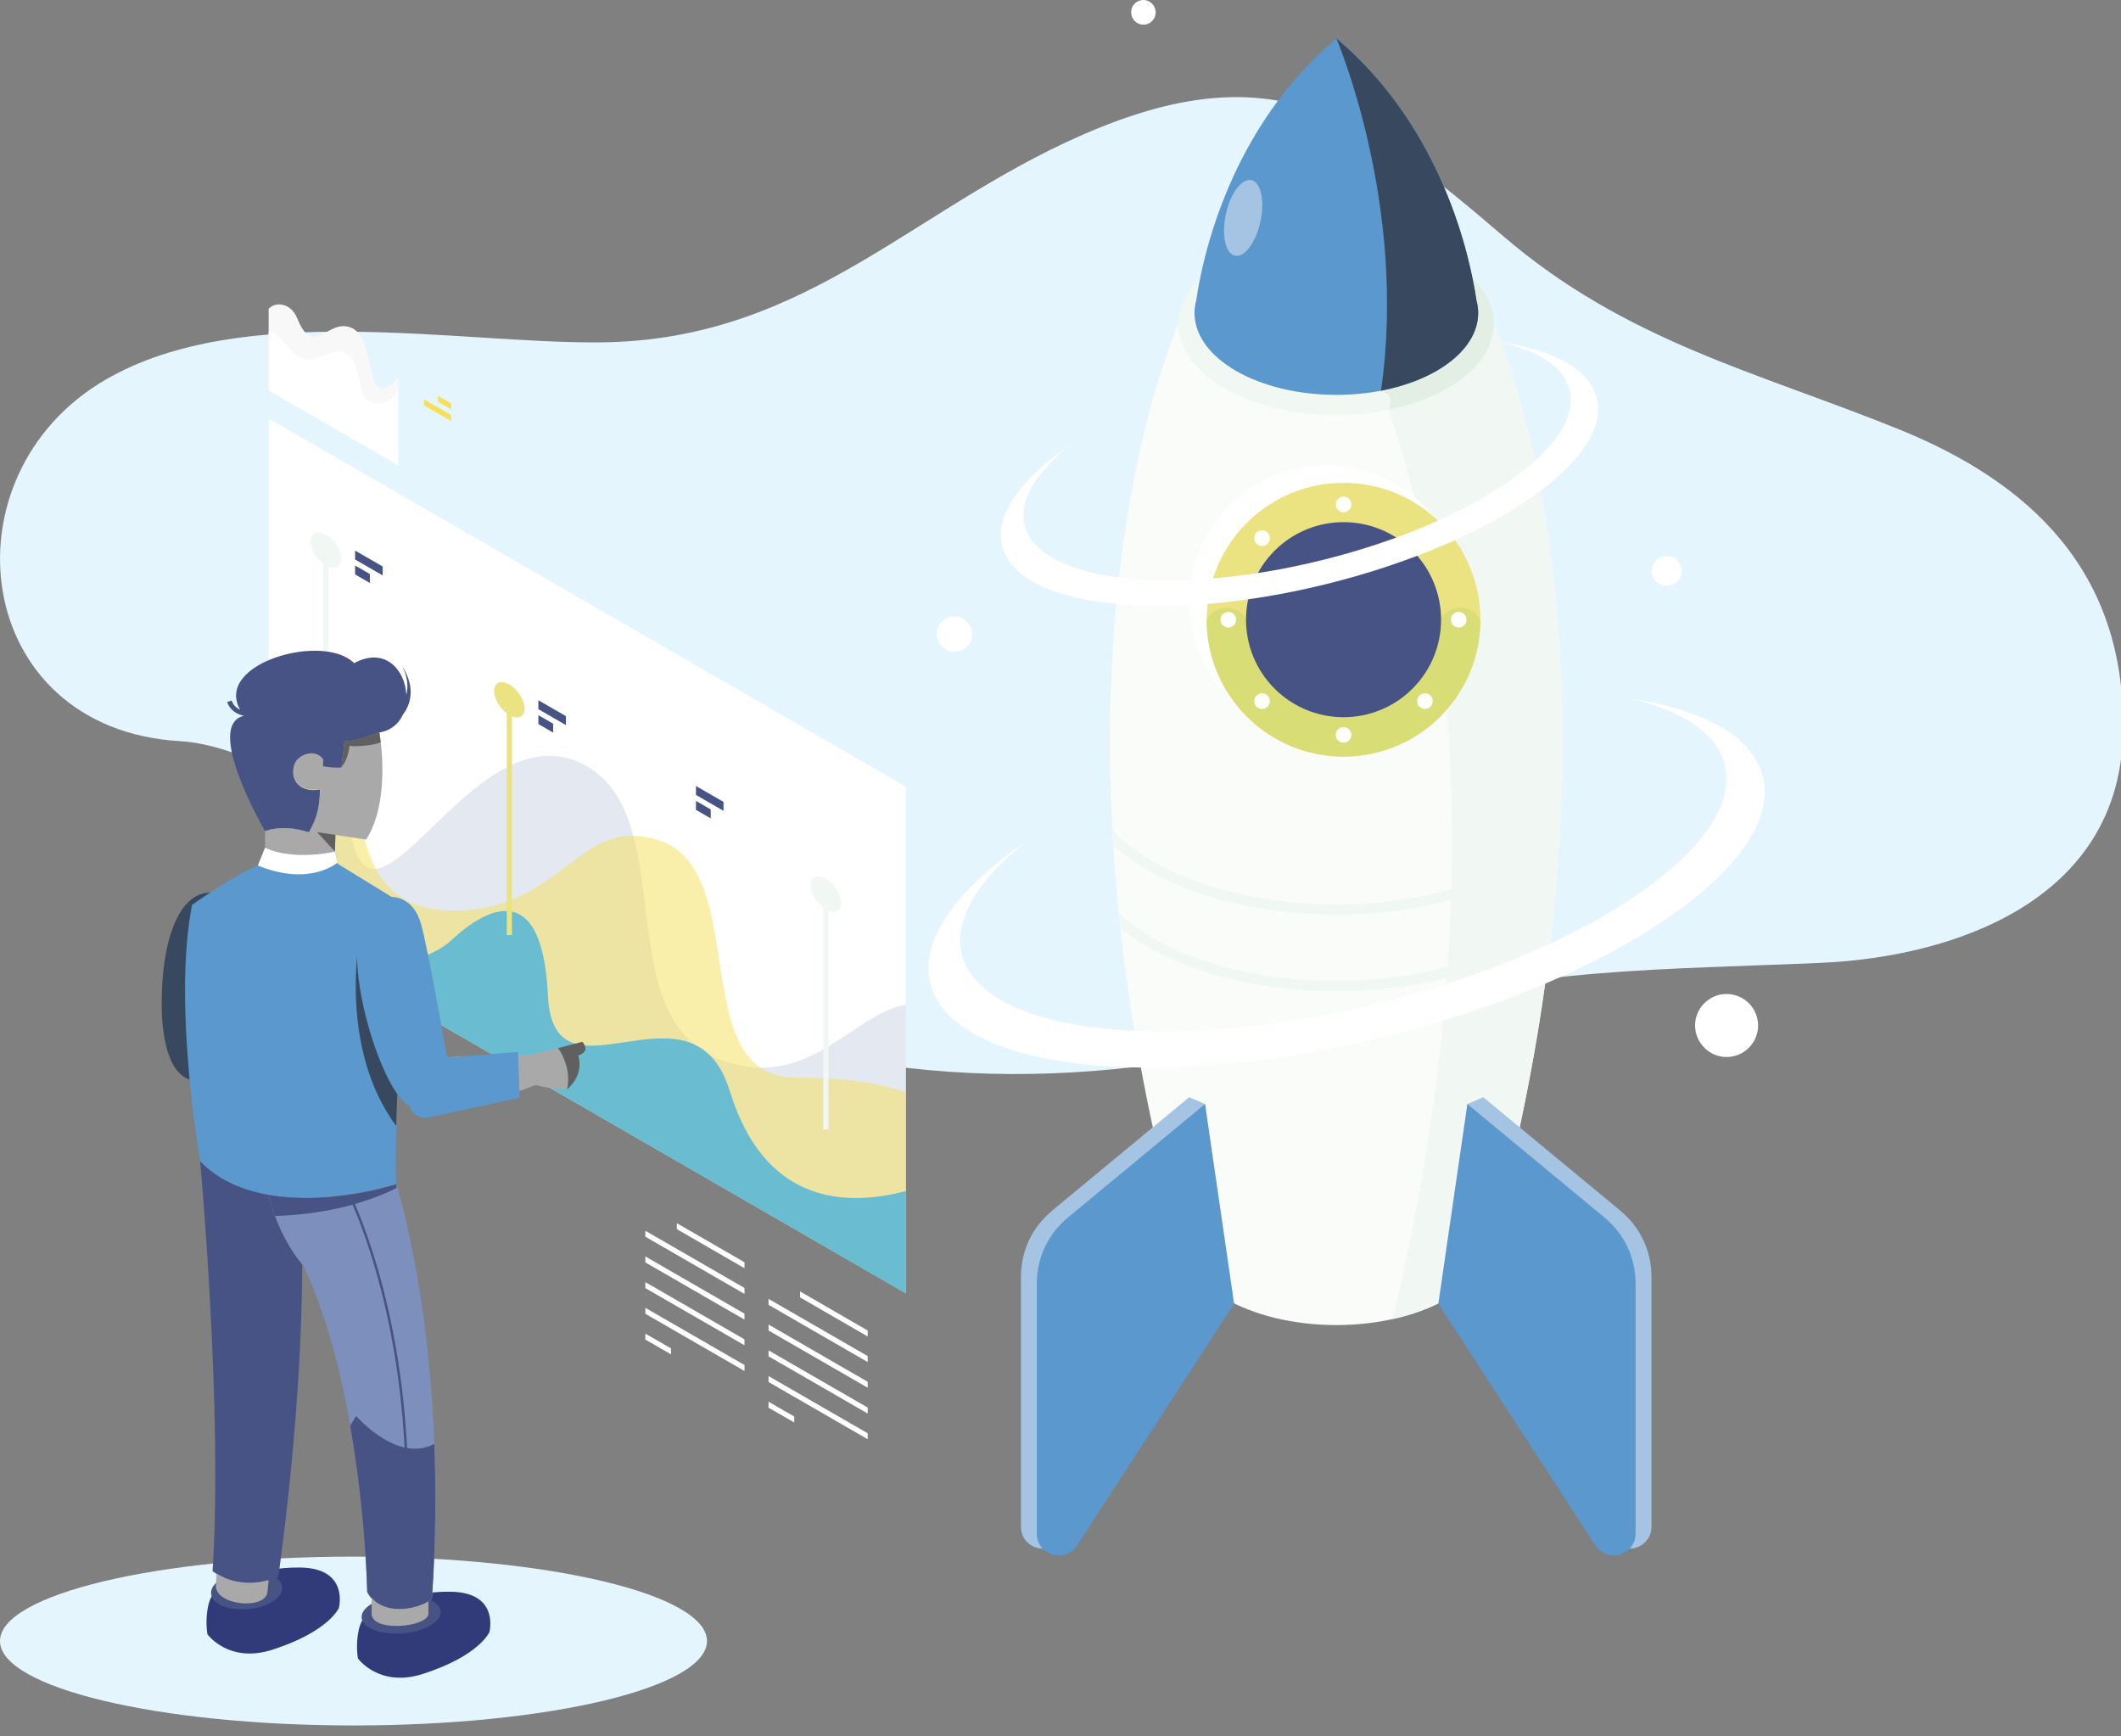 <svg width="402" height="329" viewBox="0 0 402 329" fill="none" xmlns="http://www.w3.org/2000/svg">
<rect x="0" y="0" width="402" height="329" fill="#808080" stroke="none"/>
<g clip-path="url(#clip0)">
<path d="M67 327C104.003 327 134 319.837 134 311C134 302.163 104.003 295 67 295C29.997 295 0 302.163 0 311C0 319.837 29.997 327 67 327Z" fill="#E4F5FD"/>
<path d="M34.241 140.469C-5.432 138.235 -11.241 90.072 20.037 71.94C45.976 56.889 86.991 65.143 113.824 64.884C153.827 64.485 173.934 38.122 208.387 24.2C242.369 10.465 259.208 22.694 284.889 44.73C308.194 64.72 333.005 70.481 359.815 81.323C384.602 91.341 402.969 108.18 402.381 138.799C401.77 170.618 370.445 181.342 345.187 182.471C316.331 183.764 288.652 183.388 261.113 192.09C219.863 205.095 178.496 208.434 137.365 194.7C116.199 187.645 105.122 178.567 86.52 166.056C72.292 156.484 48.61 141.292 34.241 140.469Z" fill="#E4F5FD"/>
<path fill-rule="evenodd" clip-rule="evenodd" d="M75.491 71.587V85.603L50.915 71.422V58.558C52.114 57.1 55.148 57.359 56.324 60.298C59.499 68.2 62.062 60.11 66.672 62.156C71.681 64.367 68.647 78.665 75.491 71.587Z" fill="#F8F8F8"/>
<path fill-rule="evenodd" clip-rule="evenodd" d="M50.939 79.324L171.7 149.077V245.098L50.939 175.392V79.324Z" fill="white"/>
<path opacity="0.2" fill-rule="evenodd" clip-rule="evenodd" d="M171.7 190.349V245.121L50.939 175.392V136.518C56.771 137.67 63.897 142.186 66.225 156.743C70.387 182.683 88.707 135.813 109.309 144.279C129.91 152.745 114.506 192.536 136.565 200.838C152.957 207.023 161.329 192.348 171.7 190.349Z" fill="#7C8FBD"/>
<path opacity="0.5" fill-rule="evenodd" clip-rule="evenodd" d="M50.939 152.722C50.939 152.722 55.971 141.433 63.497 145.572C71.022 149.711 64.673 172.288 85.674 172.57C106.698 172.829 109.661 154.039 125.112 159.33C142.491 165.303 129.91 204.225 150.793 204.225C159.612 204.225 166.385 205.118 171.7 207.023V245.121L50.939 175.392V152.722Z" fill="#F7E057"/>
<path opacity="0.7" fill-rule="evenodd" clip-rule="evenodd" d="M171.7 225.719V245.121L50.939 175.392V165.656C54.419 164.692 58.041 165.562 59.499 172.076C62.603 186.092 79.183 184.093 85.697 178.049C92.235 172.006 102.818 166.361 103.853 188.679C104.887 210.997 131.25 183.694 138.352 206.835C144.749 227.601 159.542 228.941 171.7 225.719Z" fill="#32ABE4"/>
<path fill-rule="evenodd" clip-rule="evenodd" d="M61.78 101.36C63.379 102.277 64.673 104.323 64.673 105.922C64.673 107.357 63.638 107.944 62.274 107.38V148.841H61.286V106.816C59.922 105.804 58.887 104.017 58.887 102.582C58.911 100.983 60.204 100.442 61.78 101.36Z" fill="#F1F7F2"/>
<path fill-rule="evenodd" clip-rule="evenodd" d="M67.307 104.346L72.528 107.356V109.05L67.307 106.039V104.346ZM67.307 107.168V108.862L70.105 110.484V108.791L67.307 107.168Z" fill="#475384"/>
<path fill-rule="evenodd" clip-rule="evenodd" d="M96.539 129.721C98.138 130.639 99.431 132.685 99.431 134.284C99.431 135.718 98.397 136.306 97.032 135.742V177.203H96.045V135.177C94.681 134.166 93.646 132.379 93.646 130.944C93.646 129.345 94.939 128.804 96.539 129.721Z" fill="#EBE381"/>
<path fill-rule="evenodd" clip-rule="evenodd" d="M102.042 132.708L107.262 135.719V137.412L102.042 134.402V132.708ZM102.042 135.531V137.224L104.84 138.847V137.153L102.042 135.531Z" fill="#475384"/>
<path fill-rule="evenodd" clip-rule="evenodd" d="M156.531 166.573C158.13 167.49 159.424 169.536 159.424 171.135C159.424 172.57 158.389 173.158 157.025 172.593V214.055H156.037V172.006C154.673 170.994 153.639 169.207 153.639 167.772C153.662 166.197 154.932 165.632 156.531 166.573Z" fill="#F1F7F2"/>
<path fill-rule="evenodd" clip-rule="evenodd" d="M131.909 148.959L137.13 151.969V153.662L131.909 150.652V148.959ZM131.909 151.781V153.474L134.707 155.097V153.404L131.909 151.781Z" fill="#475384"/>
<path fill-rule="evenodd" clip-rule="evenodd" d="M45.671 190.514C46.259 184.87 46.752 169.913 40.567 169.207C33.724 168.431 30.479 178.896 30.667 190.89C30.667 190.89 30.384 204.93 37.463 204.812C42.261 204.742 42.802 198.157 42.66 193.971C44.33 193.195 45.506 192.019 45.671 190.514Z" fill="#37485F"/>
<path fill-rule="evenodd" clip-rule="evenodd" d="M100.49 199.873L105.781 198.627C105.781 198.627 108.485 202.202 107.474 206.458C107.474 206.458 103.947 206.341 101.43 205.612C102.324 202.813 100.537 199.85 100.537 199.85L100.49 199.873Z" fill="#A9A9A9"/>
<path fill-rule="evenodd" clip-rule="evenodd" d="M105.781 198.627L110.39 197.428C110.39 197.428 111.284 198.486 110.861 199.168C110.437 199.85 109.591 200.015 109.591 200.015C109.591 200.015 110.931 203.472 107.474 206.458C108.462 202.178 105.781 198.627 105.781 198.627Z" fill="#606060"/>
<path fill-rule="evenodd" clip-rule="evenodd" d="M78.43 202.766C78.43 202.766 82.522 200.367 85.697 200.297C88.872 200.226 100.56 199.874 100.56 199.874C100.56 199.874 102.441 202.531 101.454 205.635C101.454 205.635 85.18 212.126 80.876 210.715C76.525 209.28 76.643 204.295 78.43 202.766Z" fill="#A9A9A9"/>
<path fill-rule="evenodd" clip-rule="evenodd" d="M41.908 300.81C41.908 300.81 40.097 301.421 39.462 304.314C38.827 307.23 39.321 309.723 39.321 309.723C39.321 309.723 43.343 315.32 51.644 312.639C62.321 309.205 64.226 304.737 64.226 304.737C64.226 304.737 66.225 297.282 57.053 297.07C47.905 296.906 41.908 300.81 41.908 300.81Z" fill="#313B7A"/>
<path fill-rule="evenodd" clip-rule="evenodd" d="M46.752 297.823C43.037 298.082 40.003 299.893 40.003 301.868C40.003 303.843 43.013 305.231 46.752 304.972C50.492 304.714 53.502 302.903 53.502 300.927C53.478 298.952 50.468 297.564 46.752 297.823Z" fill="#475384"/>
<path fill-rule="evenodd" clip-rule="evenodd" d="M70.434 305.396C70.434 305.396 68.624 306.008 67.989 308.9C67.354 311.816 67.847 314.309 67.847 314.309C67.847 314.309 71.869 319.906 80.171 317.225C90.847 313.792 92.752 309.324 92.752 309.324C92.752 309.324 94.751 301.869 85.58 301.657C76.431 301.469 70.434 305.396 70.434 305.396Z" fill="#313B7A"/>
<path fill-rule="evenodd" clip-rule="evenodd" d="M76.031 302.409C71.892 302.668 68.529 304.478 68.529 306.454C68.529 308.429 71.892 309.817 76.031 309.558C80.171 309.3 83.534 307.489 83.534 305.513C83.534 303.538 80.171 302.15 76.031 302.409Z" fill="#475384"/>
<path fill-rule="evenodd" clip-rule="evenodd" d="M71.892 138.729C71.892 138.729 74.291 151.404 69.4 159.118L63.591 158.224L63.356 165.938C63.356 165.938 57.947 170.124 50.233 165.938V157.448C53.384 156.602 55.666 156.86 58.582 157.636C60.181 154.861 60.651 152.557 60.651 149.546C57.077 150.252 54.913 147.877 55.783 144.937C56.512 142.468 60.98 141.409 61.78 145.078H62.979C63.873 144.279 65.331 141.057 65.331 140.469C67.847 140.398 71.892 138.729 71.892 138.729Z" fill="#A9A9A9"/>
<path fill-rule="evenodd" clip-rule="evenodd" d="M63.567 158.224L63.473 161.352L60.087 157.707L63.567 158.224Z" fill="#606060"/>
<path fill-rule="evenodd" clip-rule="evenodd" d="M63.967 163.68L77.49 171.982C77.49 171.982 74.385 212.526 75.114 224.402C75.114 224.402 49.974 232.492 37.957 220.098C37.957 220.098 32.666 190.302 36.405 171.488C36.405 171.488 44.118 165.961 48.869 164.033L50.233 160.646C55.783 163.233 63.497 161.376 63.497 161.376L63.967 163.68Z" fill="#5A98CD"/>
<path fill-rule="evenodd" clip-rule="evenodd" d="M48.869 164.033L50.233 160.646C55.783 163.233 63.497 161.376 63.497 161.376L63.944 163.492C63.92 163.469 58.84 168.078 48.869 164.033Z" fill="white"/>
<path fill-rule="evenodd" clip-rule="evenodd" d="M37.934 220.099C37.934 220.099 42.284 267.51 40.285 297.776C41.837 298.882 46.376 301.398 52.749 298.858C54.137 288.746 57.594 261.536 57.265 234.773C57.218 231.834 57.077 229.27 56.818 227.013C50.068 226.848 42.896 225.225 37.934 220.099Z" fill="#475384"/>
<path fill-rule="evenodd" clip-rule="evenodd" d="M41.061 298.271C41.014 298.976 40.967 299.658 40.92 300.34C40.567 304.267 50.421 305.232 50.703 301.633C50.703 301.633 50.797 300.646 50.915 299.446C46.306 300.716 42.849 299.329 41.061 298.271Z" fill="#A9A9A9"/>
<path fill-rule="evenodd" clip-rule="evenodd" d="M75.114 224.426C75.114 224.426 85.109 255.069 81.887 302.903C79.959 305.161 72.104 306.689 69.611 301.704C69.611 301.704 69 264.335 57.547 239.924C57.547 239.924 53.055 235.244 50.915 226.472C62.509 228.471 75.114 224.426 75.114 224.426Z" fill="#7C8FBD"/>
<path fill-rule="evenodd" clip-rule="evenodd" d="M82.311 273.647C82.64 282.443 82.593 292.226 81.864 302.879C79.936 305.137 72.081 306.666 69.588 301.68C69.588 301.68 69.353 287.099 66.366 270.19L67.495 268.356C67.518 268.332 75.255 277.387 82.311 273.647Z" fill="#475384"/>
<path fill-rule="evenodd" clip-rule="evenodd" d="M75.114 224.426L75.138 225.155C73.374 226.048 70.74 227.177 67.26 228.165C70.387 235.338 80.665 262.571 76.337 302.033C79.559 302.15 81.394 300.881 81.394 300.881L81.652 301.28C81.629 301.28 77.16 304.385 70.082 300.763L70.293 300.34C72.41 301.421 74.291 301.868 75.867 302.009C80.194 262.524 69.894 235.314 66.813 228.306C62.909 229.388 58.017 230.258 52.138 230.446C51.691 229.223 51.268 227.906 50.915 226.472C56.23 227.389 61.757 227.06 66.178 226.401L66.389 226.307L66.413 226.378C71.516 225.578 75.114 224.426 75.114 224.426Z" fill="#475384"/>
<path fill-rule="evenodd" clip-rule="evenodd" d="M70.434 302.785V305.795C70.434 309.441 81.205 308.359 81.205 305.795V303.491C78.524 305.09 73.092 305.96 70.434 302.785Z" fill="#A9A9A9"/>
<path fill-rule="evenodd" clip-rule="evenodd" d="M77.16 176.286C76.596 184.14 75.444 201.096 75.091 213.373C64.108 198.604 68.153 177.509 68.153 177.509L74.103 177.344C75.185 176.944 76.196 176.615 77.16 176.286Z" fill="#37485F"/>
<path fill-rule="evenodd" clip-rule="evenodd" d="M68.083 181.859C68.083 181.859 66.695 170.594 74.715 170.43C80.9 170.289 81.676 186.821 83.933 197.31C84.168 198.415 84.427 199.45 84.709 200.391C85.297 203.683 85.415 208.645 81.37 210.127C80.994 210.221 80.594 210.268 80.171 210.315C73.609 211.044 68.553 189.784 68.083 181.859Z" fill="#F0F7FA"/>
<path fill-rule="evenodd" clip-rule="evenodd" d="M50.21 157.449C50.21 157.449 38.545 137.459 46.235 135.648C45.177 135.436 43.648 134.801 43.06 133.038L43.907 132.755C44.213 133.673 44.848 134.19 45.506 134.496C40.544 125.7 61.31 119.821 67.118 125.677C73.045 122.478 76.784 127.041 77.019 131.674C77.772 128.804 76.173 126.147 76.173 126.147C79.065 130.639 77.537 133.908 76.361 135.436C75.585 137.13 74.127 138.447 71.892 138.823V138.776C70.952 139.152 67.565 140.446 65.308 140.516C65.308 140.563 65.308 140.61 65.284 140.657C65.237 141.198 65.002 143.174 64.696 145.455C63.426 145.525 62.344 145.408 61.216 145.22L61.263 143.926C59.852 141.786 56.395 142.868 55.76 145.008C54.889 147.948 57.053 150.323 60.628 149.617C60.628 152.627 60.157 154.932 58.558 157.707C55.642 156.861 53.361 156.602 50.21 157.449Z" fill="#475384"/>
<path fill-rule="evenodd" clip-rule="evenodd" d="M72.151 140.68C72.034 139.646 71.939 138.964 71.892 138.776C71.892 138.752 71.892 138.729 71.892 138.729C71.892 138.729 70.881 139.152 69.541 139.575C68.294 139.975 66.813 140.375 65.613 140.445C65.519 140.445 65.402 140.469 65.308 140.469C65.308 140.516 65.308 140.563 65.284 140.61C65.237 141.151 65.002 143.126 64.696 145.407C66.107 143.785 66.225 141.362 66.225 141.362C68.106 141.551 70.975 141.198 72.151 140.68Z" fill="#606060"/>
<path fill-rule="evenodd" clip-rule="evenodd" d="M98.185 199.356L98.491 208.057L80.876 211.844C80.876 211.844 77.984 211.891 77.748 209.633C71.516 207.305 60.51 169.889 74.221 169.983C74.221 169.983 78.36 169.748 79.841 175.251C81.323 180.754 84.733 200.414 84.733 200.414L98.185 199.356Z" fill="#5A98CD"/>
<path fill-rule="evenodd" clip-rule="evenodd" d="M128.287 231.81L141.104 239.218V240.347L128.287 232.939V231.81ZM122.314 252.74L127.182 255.539V256.668L122.314 253.869V252.74ZM122.314 233.245V234.373L141.104 245.215V244.086L122.314 233.245ZM122.314 238.113V239.242L141.104 250.083V248.954L122.314 238.113ZM122.314 242.981V244.11L141.104 254.951V253.822L122.314 242.981ZM122.314 247.849V248.978L141.104 259.819V258.69L122.314 247.849Z" fill="white"/>
<path fill-rule="evenodd" clip-rule="evenodd" d="M151.64 244.744L164.457 252.152V253.281L151.64 245.873V244.744ZM145.666 265.651L150.534 268.45V269.578L145.666 266.78V265.651ZM145.666 246.155V247.284L164.457 258.126V256.997L145.666 246.155ZM145.666 251.023V252.152L164.457 262.994V261.865L145.666 251.023ZM145.666 255.915V257.044L164.457 267.885V266.756L145.666 255.915ZM145.666 260.783V261.912L164.457 272.753V271.624L145.666 260.783Z" fill="white"/>
<path fill-rule="evenodd" clip-rule="evenodd" d="M75.491 74.173V88.189L50.915 74.009V62.838C51.997 63.026 53.22 63.802 54.513 65.613C58.558 71.328 62.156 65.213 65.543 66.906C68.906 68.6 67.26 74.973 70.058 76.125C72.88 77.278 74.127 75.608 75.491 74.173Z" fill="white"/>
<path fill-rule="evenodd" clip-rule="evenodd" d="M83.04 75.02L85.509 76.455V77.583L83.04 76.149V75.02ZM80.382 75.702V76.831L85.509 79.794V78.665L80.382 75.702Z" fill="#F7E057"/>
<path fill-rule="evenodd" clip-rule="evenodd" d="M253.258 78.595C236.772 78.595 223.391 70.882 223.368 61.357C222.85 62.486 194.394 125.724 223.368 233.833C223.368 233.739 223.368 233.668 223.368 233.574C223.368 233.668 223.368 233.762 223.368 233.857C223.368 243.381 236.749 251.118 253.258 251.118C269.767 251.118 283.149 243.405 283.149 233.857C312.381 124.736 283.149 61.334 283.149 61.334C283.149 70.882 269.767 78.595 253.258 78.595Z" fill="#FAFCFA"/>
<path fill-rule="evenodd" clip-rule="evenodd" d="M210.833 157.284C210.88 158.248 210.95 159.236 210.997 160.2C213.137 162.152 215.701 163.939 218.641 165.538C227.507 170.359 239.759 173.323 253.258 173.323C266.757 173.323 279.009 170.336 287.875 165.538C290.815 163.939 293.379 162.152 295.519 160.2C295.589 159.212 295.636 158.248 295.683 157.284C293.426 159.706 290.462 161.917 286.935 163.822C278.327 168.501 266.428 171.371 253.258 171.371C240.088 171.371 228.189 168.478 219.581 163.822C216.054 161.917 213.09 159.706 210.833 157.284ZM212.056 173.04C214.125 174.992 216.665 176.78 219.581 178.355C228.189 183.035 240.088 185.904 253.258 185.904C266.428 185.904 278.327 183.012 286.935 178.355C289.851 176.78 292.391 174.992 294.46 173.04C294.366 173.981 294.249 174.945 294.155 175.909C292.32 177.415 290.204 178.802 287.875 180.072C279.009 184.893 266.757 187.856 253.258 187.856C239.759 187.856 227.507 184.87 218.641 180.072C216.312 178.802 214.196 177.415 212.361 175.909C212.267 174.945 212.15 173.981 212.056 173.04Z" fill="#F1F7F2"/>
<path fill-rule="evenodd" clip-rule="evenodd" d="M263.982 249.989C275.176 247.496 283.149 241.217 283.149 233.88C312.381 124.76 283.149 61.357 283.149 61.357C283.149 68.882 274.8 75.303 263.135 77.654C268.568 92.611 286.864 153.945 263.982 249.989Z" fill="#F1F7F2"/>
<path d="M253.258 78.618C269.766 78.618 283.148 70.89 283.148 61.356C283.148 51.823 269.766 44.095 253.258 44.095C236.75 44.095 223.367 51.823 223.367 61.356C223.367 70.89 236.75 78.618 253.258 78.618Z" fill="#F1F7F2"/>
<path fill-rule="evenodd" clip-rule="evenodd" d="M261.748 44.8C274.118 46.917 283.149 53.525 283.149 61.356C283.149 68.882 274.8 75.279 263.135 77.654C263.135 77.654 264.664 74.62 261.748 74.079V44.8Z" fill="#E3EFE5"/>
<path fill-rule="evenodd" clip-rule="evenodd" d="M279.833 56.889C280.044 57.688 280.162 58.488 280.162 59.311C280.162 59.381 280.162 59.452 280.162 59.523V59.57C279.903 68.012 267.98 74.832 253.282 74.832C238.583 74.832 226.66 68.036 226.401 59.57V59.523C226.401 59.452 226.401 59.381 226.401 59.311C226.401 58.488 226.519 57.688 226.73 56.889C227.906 48.822 233.08 24.317 253.305 7.267C273.483 24.317 278.633 48.822 279.833 56.889Z" fill="#5A98CD"/>
<path fill-rule="evenodd" clip-rule="evenodd" d="M279.833 56.889C280.044 57.688 280.162 58.488 280.162 59.311C280.162 59.381 280.162 59.452 280.162 59.523V59.57C279.95 66.319 272.307 72.01 261.748 74.033C266.851 38.78 253.281 7.267 253.281 7.267C273.483 24.317 278.633 48.822 279.833 56.889Z" fill="#37485F"/>
<path fill-rule="evenodd" clip-rule="evenodd" d="M281.126 207.94L306.995 229.341C310.946 232.61 313.015 237.007 313.015 242.134V289.333C313.015 291.191 311.84 292.79 310.052 293.308C308.265 293.849 306.407 293.167 305.396 291.591L275.623 245.779L278.116 209.233L281.126 207.94Z" fill="#A5C3E2"/>
<path fill-rule="evenodd" clip-rule="evenodd" d="M278.116 209.233L303.985 230.634C307.936 233.903 310.005 238.301 310.005 243.428V290.627C310.005 292.485 308.829 294.084 307.042 294.601C305.255 295.142 303.397 294.46 302.386 292.884L272.613 247.073L278.116 209.233Z" fill="#5A98CD"/>
<path d="M276.052 122.214C280.543 108.61 273.156 93.941 259.552 89.45C245.948 84.959 231.279 92.346 226.787 105.95C222.296 119.554 229.684 134.223 243.288 138.715C256.892 143.206 271.561 135.818 276.052 122.214Z" fill="white"/>
<path fill-rule="evenodd" clip-rule="evenodd" d="M225.39 207.94L199.521 229.341C195.57 232.61 193.5 237.007 193.5 242.134V289.333C193.5 291.191 194.676 292.79 196.464 293.308C198.251 293.849 200.109 293.167 201.12 291.591L230.893 245.779L228.4 209.233L225.39 207.94Z" fill="#A5C3E2"/>
<path fill-rule="evenodd" clip-rule="evenodd" d="M228.4 209.233L202.531 230.634C198.58 233.903 196.51 238.301 196.51 243.428V290.627C196.51 292.485 197.686 294.084 199.474 294.601C201.261 295.142 203.119 294.46 204.13 292.884L233.903 247.073L228.4 209.233Z" fill="#5A98CD"/>
<path d="M272.989 135.779C283.119 125.649 283.119 109.226 272.989 99.096C262.859 88.966 246.435 88.966 236.305 99.096C226.175 109.226 226.175 125.649 236.305 135.779C246.435 145.909 262.859 145.909 272.989 135.779Z" fill="#EBE381"/>
<path fill-rule="evenodd" clip-rule="evenodd" d="M280.585 117.539C280.538 131.814 268.944 143.385 254.645 143.385C240.323 143.385 228.729 131.791 228.706 117.492C229.411 116.128 230.846 115.187 232.492 115.187C234.844 115.187 236.749 117.092 236.749 119.444H272.495C272.495 117.092 274.4 115.187 276.752 115.187C278.421 115.164 279.879 116.128 280.585 117.539Z" fill="#D9DD75"/>
<path d="M267.718 130.508C274.937 123.289 274.937 111.586 267.718 104.367C260.499 97.148 248.796 97.148 241.577 104.367C234.358 111.586 234.358 123.289 241.577 130.508C248.796 137.727 260.499 137.727 267.718 130.508Z" fill="#475384"/>
<path fill-rule="evenodd" clip-rule="evenodd" d="M254.646 97.079C255.445 97.079 256.127 96.421 256.127 95.598C256.127 94.798 255.469 94.116 254.646 94.116C253.846 94.116 253.164 94.775 253.164 95.598C253.164 96.397 253.822 97.079 254.646 97.079Z" fill="white"/>
<path d="M270.073 103.476C270.891 103.476 271.554 102.813 271.554 101.995C271.554 101.177 270.891 100.513 270.073 100.513C269.255 100.513 268.591 101.177 268.591 101.995C268.591 102.813 269.255 103.476 270.073 103.476Z" fill="white"/>
<path fill-rule="evenodd" clip-rule="evenodd" d="M277.951 117.445C277.951 118.269 277.293 118.927 276.47 118.927C275.647 118.927 274.988 118.269 274.988 117.445C274.988 116.622 275.647 115.964 276.47 115.964C277.293 115.964 277.951 116.622 277.951 117.445Z" fill="white"/>
<path d="M270.073 134.354C270.891 134.354 271.554 133.691 271.554 132.873C271.554 132.054 270.891 131.391 270.073 131.391C269.255 131.391 268.591 132.054 268.591 132.873C268.591 133.691 269.255 134.354 270.073 134.354Z" fill="white"/>
<path fill-rule="evenodd" clip-rule="evenodd" d="M254.646 140.751C253.822 140.751 253.164 140.093 253.164 139.27C253.164 138.447 253.822 137.788 254.646 137.788C255.469 137.788 256.127 138.447 256.127 139.27C256.127 140.093 255.445 140.751 254.646 140.751Z" fill="white"/>
<path d="M239.194 134.354C240.013 134.354 240.676 133.691 240.676 132.873C240.676 132.054 240.013 131.391 239.194 131.391C238.376 131.391 237.713 132.054 237.713 132.873C237.713 133.691 238.376 134.354 239.194 134.354Z" fill="white"/>
<path fill-rule="evenodd" clip-rule="evenodd" d="M231.316 117.445C231.316 116.622 231.975 115.964 232.798 115.964C233.621 115.964 234.279 116.622 234.279 117.445C234.279 118.269 233.621 118.927 232.798 118.927C231.975 118.904 231.316 118.245 231.316 117.445Z" fill="white"/>
<path d="M239.194 103.476C240.013 103.476 240.676 102.813 240.676 101.995C240.676 101.177 240.013 100.513 239.194 100.513C238.376 100.513 237.713 101.177 237.713 101.995C237.713 102.813 238.376 103.476 239.194 103.476Z" fill="white"/>
<path fill-rule="evenodd" clip-rule="evenodd" d="M236.843 34.1C238.724 34.1 239.712 37.322 239.03 41.296C238.348 45.271 236.278 48.493 234.397 48.493C232.516 48.493 231.528 45.271 232.21 41.296C232.868 37.322 234.961 34.1 236.843 34.1Z" fill="#A5C3E2"/>
<path fill-rule="evenodd" clip-rule="evenodd" d="M308.782 132.332C322.775 134.448 332.229 139.528 334.134 147.171C338.202 163.563 306.172 185.622 262.594 196.44C219.017 207.258 180.401 202.742 176.333 186.351C174.263 178.049 181.483 168.289 194.747 159.282C185.458 166.596 180.66 174.239 182.306 180.848C186.022 195.875 221.416 200.014 261.348 190.09C301.28 180.189 330.63 159.964 326.891 144.96C325.409 138.916 318.777 134.636 308.782 132.332Z" fill="white"/>
<path fill-rule="evenodd" clip-rule="evenodd" d="M284.536 64.861C294.531 66.366 301.28 69.988 302.644 75.467C305.56 87.179 282.678 102.912 251.565 110.649C220.451 118.363 192.865 115.141 189.949 103.453C188.468 97.526 193.618 90.565 203.095 84.121C196.464 89.342 193.03 94.798 194.206 99.525C196.863 110.249 222.145 113.212 250.647 106.134C279.174 99.055 300.128 84.615 297.47 73.891C296.389 69.564 291.662 66.507 284.536 64.861Z" fill="white"/>
<path fill-rule="evenodd" clip-rule="evenodd" d="M315.885 111.049C317.46 111.049 318.73 109.755 318.73 108.203C318.73 106.627 317.437 105.357 315.885 105.357C314.309 105.357 313.039 106.651 313.039 108.203C313.015 109.779 314.309 111.049 315.885 111.049Z" fill="white"/>
<path fill-rule="evenodd" clip-rule="evenodd" d="M327.243 200.32C330.536 200.32 333.217 197.639 333.217 194.347C333.217 191.055 330.536 188.374 327.243 188.374C323.951 188.374 321.27 191.055 321.27 194.347C321.294 197.639 323.975 200.32 327.243 200.32Z" fill="white"/>
<path fill-rule="evenodd" clip-rule="evenodd" d="M180.895 123.513C182.753 123.513 184.258 122.008 184.258 120.15C184.258 118.292 182.753 116.787 180.895 116.787C179.037 116.787 177.532 118.292 177.532 120.15C177.532 122.008 179.037 123.513 180.895 123.513Z" fill="white"/>
<path fill-rule="evenodd" clip-rule="evenodd" d="M216.712 4.68C218.006 4.68 219.04 3.622 219.04 2.352C219.04 1.082 218.006 0 216.712 0C215.419 0 214.384 1.058 214.384 2.328C214.384 3.598 215.419 4.68 216.712 4.68Z" fill="white"/>
</g>
<defs>
<clipPath id="clip0">
<rect width="402" height="329" fill="white"/>
</clipPath>
</defs>
</svg>
